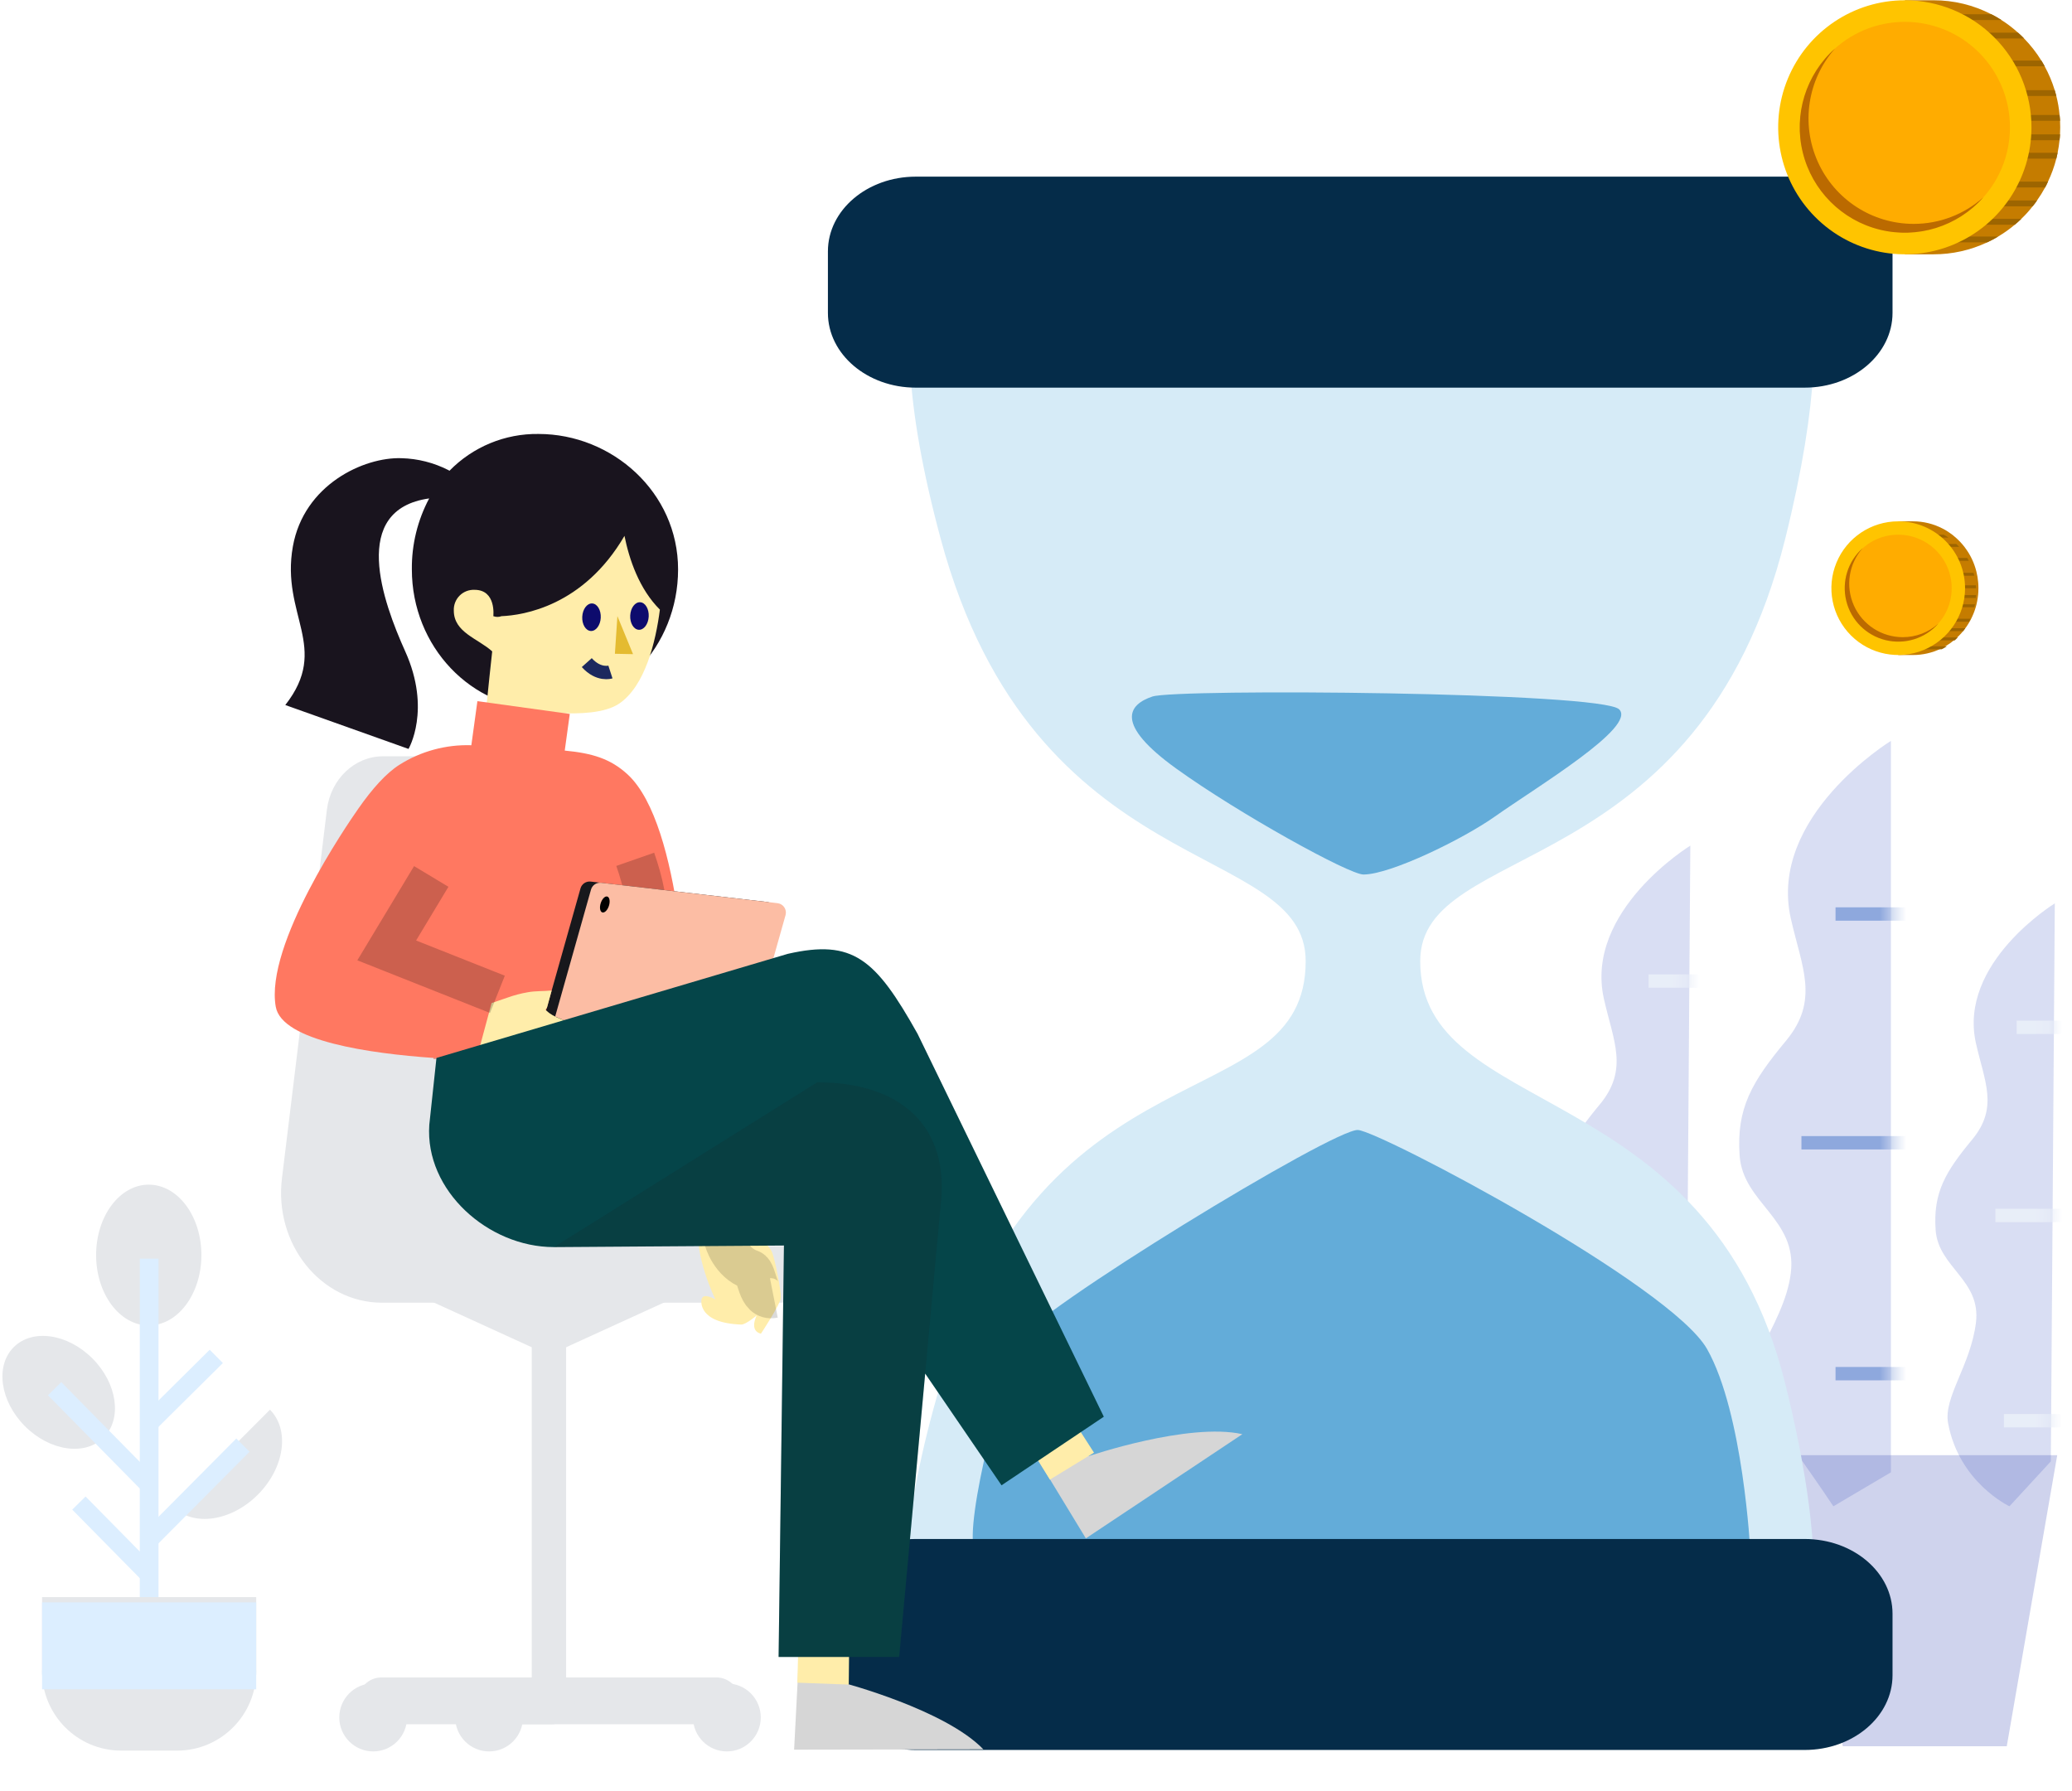 <svg xmlns="http://www.w3.org/2000/svg" xmlns:xlink="http://www.w3.org/1999/xlink" width="155" height="134" viewBox="0 0 155 134">
    <defs>
        <path id="nt6hyo7nqa" d="M8.644 41.744L8.942 0S1.694 4.443 3.04 10.456c.647 2.885 1.71 4.817-.285 7.22C.762 20.08-.172 21.638.027 24.441c.2 2.803 3.414 3.726 3.015 6.929-.4 3.203-2.445 5.58-2.082 7.526.83 4.446 4.59 6.207 4.59 6.207l3.094-3.36z"/>
        <path id="pwn1y60ysc" d="M9.472 45.741L9.798 0S1.856 4.868 3.333 11.458c.708 3.161 1.873 5.278-.314 7.911S-.189 23.71.029 26.781c.22 3.072 3.741 4.084 3.304 7.593-.438 3.51-2.68 6.114-2.282 8.247.908 4.873 5.03 6.802 5.03 6.802l3.391-3.682z"/>
        <path id="ob5r8gtf6e" d="M11.352 54.717V0S2.15 5.64 3.86 13.276c.82 3.66 2.171 6.114-.362 9.164S-.22 27.47.034 31.03c.254 3.56 4.334 4.73 3.827 8.797-.507 4.066-4.418 7.776-2.643 9.554 1.774 1.78 5.827 7.879 5.827 7.879l4.307-2.543z"/>
    </defs>
    <g fill="none" fill-rule="evenodd">
        <g>
            <g>
                <g>
                    <g>
                        <g opacity=".201">
                            <g>
                                <path fill="#425AC2" fill-rule="nonzero" d="M8.644 41.744L8.942 0S1.694 4.443 3.04 10.456c.647 2.885 1.71 4.817-.285 7.22C.762 20.08-.172 21.638.027 24.441c.2 2.803 3.414 3.726 3.015 6.929-.4 3.203-2.445 5.58-2.082 7.526.83 4.446 4.59 6.207 4.59 6.207l3.094-3.36z" transform="translate(-79 -124) translate(79 124) translate(0 13) translate(61.873 .037) translate(82.899 54.543)"/>
                                <g transform="translate(-79 -124) translate(79 124) translate(0 13) translate(61.873 .037) translate(82.899 54.543)">
                                    <mask id="gx26bbz1ub" fill="#fff">
                                        <use xlink:href="#nt6hyo7nqa"/>
                                    </mask>
                                    <g mask="url(#gx26bbz1ub)">
                                        <g>
                                            <g>
                                                <path fill="#8EA8DD" fill-rule="nonzero" d="M0 0H9.886V1H0z" transform="translate(4.398 8.564) translate(1.695 .208)"/>
                                            </g>
                                            <g>
                                                <path fill="#8EA8DD" fill-rule="nonzero" d="M0 0H9.886V1H0z" transform="translate(4.398 8.564) translate(.1 14.283)"/>
                                            </g>
                                            <g>
                                                <path fill="#8EA8DD" fill-rule="nonzero" d="M0 0H9.886V1H0z" transform="translate(4.398 8.564) translate(.738 29.637)"/>
                                            </g>
                                        </g>
                                    </g>
                                </g>
                            </g>
                        </g>
                        <g opacity=".201">
                            <g>
                                <path fill="#425AC2" fill-rule="nonzero" d="M9.472 45.741L9.798 0S1.856 4.868 3.333 11.458c.708 3.161 1.873 5.278-.314 7.911S-.189 23.71.029 26.781c.22 3.072 3.741 4.084 3.304 7.593-.438 3.51-2.68 6.114-2.282 8.247.908 4.873 5.03 6.802 5.03 6.802l3.391-3.682z" transform="translate(-79 -124) translate(79 124) translate(0 13) translate(61.873 .037) translate(54.777 50.224)"/>
                                <g transform="translate(-79 -124) translate(79 124) translate(0 13) translate(61.873 .037) translate(54.777 50.224)">
                                    <mask id="wh925pccod" fill="#fff">
                                        <use xlink:href="#pwn1y60ysc"/>
                                    </mask>
                                    <g mask="url(#wh925pccod)">
                                        <g>
                                            <g>
                                                <path fill="#8EA8DD" fill-rule="nonzero" d="M0 0H10.833V1H0z" transform="translate(5.433 9.602) translate(1.243 .028)"/>
                                            </g>
                                            <g>
                                                <path fill="#8EA8DD" fill-rule="nonzero" d="M0 0H10.833V1H0z" transform="translate(5.433 9.602) translate(.195 32.275)"/>
                                            </g>
                                        </g>
                                    </g>
                                </g>
                            </g>
                        </g>
                        <g fill="#425AC2" fill-rule="nonzero" opacity=".201">
                            <path d="M11.352 54.717V0S2.15 5.64 3.86 13.276c.82 3.66 2.171 6.114-.362 9.164S-.22 27.47.034 31.03c.254 3.56 4.334 4.73 3.827 8.797-.507 4.066-4.418 7.776-2.643 9.554 1.774 1.78 5.827 7.879 5.827 7.879l4.307-2.543z" transform="translate(-79 -124) translate(79 124) translate(0 13) translate(61.873 .037) translate(68.23 42.387)"/>
                        </g>
                        <g fill="#0E24A5" fill-rule="nonzero" opacity=".201">
                            <path d="M0 0L19.818 0 16.043 21.771 3.775 21.771z" transform="translate(-79 -124) translate(79 124) translate(0 13) translate(61.873 .037) translate(72.204 95.824)"/>
                        </g>
                        <g fill="#D6EBF7" fill-rule="nonzero">
                            <g>
                                <path d="M38.437 54.783c0-9.13 20.84-5.618 27.307-31.605C70.97 2.186 65.046 0 65.046 0H3.262s-6.328 2.292-.7 23.178c7.001 25.987 27.307 22.474 27.307 31.605 0 11.94-19.605 5.619-27.307 31.606-6.148 20.739.7 23.178.7 23.178h61.782s5.924-2.186.698-23.178c-5.765-23.177-27.305-19.665-27.305-31.606z" transform="translate(-79 -124) translate(79 124) translate(0 13) translate(61.873 .037) translate(5.932 4.08)"/>
                            </g>
                        </g>
                        <g fill="#052C49" fill-rule="nonzero">
                            <path d="M73.069 15.784H6.572c-3.629 0-6.571-2.504-6.571-5.59V5.59C.001 2.502 2.944 0 6.572 0H73.07c3.63 0 6.571 2.503 6.571 5.59v4.604c.001 3.085-2.941 5.59-6.571 5.59z" transform="translate(-79 -124) translate(79 124) translate(0 13) translate(61.873 .037) translate(.06 .178)"/>
                        </g>
                        <g fill="#63ACD9" fill-rule="nonzero">
                            <path d="M.13 31.51c-.798-2.24 2.312-13.635 3.268-15.714C4.354 13.716 27.076-.16 28.83 0c1.754.16 23.399 11.596 26.11 16.394 2.71 4.797 3.229 15.114 3.229 15.114H.129z" transform="translate(-79 -124) translate(79 124) translate(0 13) translate(61.873 .037) translate(10.892 71.496)"/>
                        </g>
                        <g fill="#052C49" fill-rule="nonzero">
                            <path d="M73.069 15.783H6.572c-3.629 0-6.571-2.502-6.571-5.59V5.59C.001 2.5 2.944 0 6.572 0H73.07c3.63 0 6.571 2.502 6.571 5.59v4.604c.001 3.086-2.941 5.589-6.571 5.589z" transform="translate(-79 -124) translate(79 124) translate(0 13) translate(61.873 .037) translate(.06 102.092)"/>
                        </g>
                        <g fill="#63ACD9" fill-rule="nonzero">
                            <path d="M17.317 13.626c-1.075 0-9.327-4.558-13.99-7.916C-1.338 2.353-.263.912 1.531.312c1.793-.599 33.603-.358 34.92.96 1.316 1.32-6.1 5.757-9.327 8.036-2.364 1.668-7.775 4.318-9.808 4.318z" transform="translate(-79 -124) translate(79 124) translate(0 13) translate(61.873 .037) translate(22.803 38.758)"/>
                        </g>
                        <g transform="translate(-79 -124) translate(79 124) translate(0 13) translate(61.873 .037) translate(68.23 42.387)">
                            <mask id="9pf2ytu4pf" fill="#fff">
                                <use xlink:href="#ob5r8gtf6e"/>
                            </mask>
                            <g mask="url(#9pf2ytu4pf)">
                                <g>
                                    <g>
                                        <path fill="#8EA8DD" fill-rule="nonzero" d="M0 0H9.886V1H0z" transform="translate(4.657 12.197) translate(2.551 .254)"/>
                                    </g>
                                    <g>
                                        <path fill="#8EA8DD" fill-rule="nonzero" d="M0 0H9.886V1H0z" transform="translate(4.657 12.197) translate(0 17.368)"/>
                                    </g>
                                    <g>
                                        <path fill="#8EA8DD" fill-rule="nonzero" d="M0 0H9.886V1H0z" transform="translate(4.657 12.197) translate(2.551 34.641)"/>
                                    </g>
                                </g>
                            </g>
                        </g>
                    </g>
                    <g>
                        <g fill="#E5E7EA" fill-rule="nonzero">
                            <g>
                                <path d="M41.063 36.636v.263c0 2.197-1.7 3.977-3.793 3.977H7.552c-4.583 0-8.111-4.412-7.479-9.355L3.43 3.98C3.719 1.697 5.509 0 7.625 0h8.807c2.115 0 3.905 1.697 4.197 3.979l3.354 27.542c.026.197.044.394.055.589l.018-.003s.62 4.529 6.39 4.529h10.617zM9.426 71.9c0 1.405-1.135 2.544-2.535 2.544-1.4 0-2.536-1.139-2.536-2.543 0-1.405 1.135-2.543 2.536-2.543.672 0 1.317.268 1.793.745.475.476.742 1.123.742 1.798" transform="translate(-79 -124) translate(79 124) translate(0 13) translate(.13 19.464) translate(.052 24.113) translate(20.844)"/>
                                <path d="M32.567 72.411H7.507c-.964 0-1.746-.783-1.746-1.75s.782-1.751 1.745-1.751h25.06c.965 0 1.746.784 1.746 1.75 0 .968-.781 1.751-1.745 1.751" transform="translate(-79 -124) translate(79 124) translate(0 13) translate(.13 19.464) translate(.052 24.113) translate(20.844)"/>
                                <path d="M18.751 71.579L21.322 71.579 21.322 40.77 18.751 40.77z" transform="translate(-79 -124) translate(79 124) translate(0 13) translate(.13 19.464) translate(.052 24.113) translate(20.844)"/>
                                <path d="M28.849 40.77L20.037 44.796 11.224 40.77zM20.231 72.411H16.98c-.964 0-1.745-.783-1.745-1.75s.781-1.751 1.745-1.751h3.252c.964 0 1.746.784 1.746 1.75 0 .968-.782 1.751-1.746 1.751" transform="translate(-79 -124) translate(79 124) translate(0 13) translate(.13 19.464) translate(.052 24.113) translate(20.844)"/>
                                <path d="M18.097 71.9c0 1.405-1.135 2.544-2.535 2.544-1.4 0-2.536-1.139-2.536-2.543 0-1.405 1.136-2.543 2.536-2.543.672 0 1.317.268 1.793.745.475.476.742 1.123.742 1.798M35.885 71.9c0 1.405-1.135 2.544-2.536 2.544-1.4 0-2.535-1.139-2.535-2.543 0-1.405 1.135-2.543 2.535-2.543.673 0 1.318.268 1.793.745.476.476.743 1.123.743 1.798" transform="translate(-79 -124) translate(79 124) translate(0 13) translate(.13 19.464) translate(.052 24.113) translate(20.844)"/>
                            </g>
                            <g>
                                <path d="M14.884 5.267c0 2.909-1.763 5.267-3.938 5.267-2.175 0-3.938-2.36-3.938-5.267C7.008 2.359 8.771 0 10.946 0c2.175 0 3.938 2.358 3.938 5.267" transform="translate(-79 -124) translate(79 124) translate(0 13) translate(.13 19.464) translate(.052 24.113) translate(0 32.045)"/>
                                <path stroke="#DCEEFF" stroke-width="1.4" d="M10.975 32.929L10.975 5.534" transform="translate(-79 -124) translate(79 124) translate(0 13) translate(.13 19.464) translate(.052 24.113) translate(0 32.045)"/>
                                <path d="M6.734 13.004c1.86 1.865 2.237 4.511.842 5.91-1.394 1.4-4.032 1.021-5.892-.844-1.861-1.866-2.237-4.512-.842-5.91 1.394-1.4 4.033-1.022 5.892.844M20.013 16.836c1.5 1.505 1.094 4.35-.906 6.355-2 2.006-4.834 2.412-6.335.908" transform="translate(-79 -124) translate(79 124) translate(0 13) translate(.13 19.464) translate(.052 24.113) translate(0 32.045)"/>
                                <path stroke="#DCEEFF" stroke-width="1.4" d="M17.992 19.485L11.092 26.427M15.998 12.848L10.956 17.846M5.72 23.82L10.988 29.164M3.904 15.266L10.946 22.414" transform="translate(-79 -124) translate(79 124) translate(0 13) translate(.13 19.464) translate(.052 24.113) translate(0 32.045)"/>
                                <path d="M13.087 42.338H8.865c-3.254-.01-5.89-2.652-5.9-5.916v-5.567h16.02v5.567c-.01 3.264-2.645 5.908-5.9 5.917" transform="translate(-79 -124) translate(79 124) translate(0 13) translate(.13 19.464) translate(.052 24.113) translate(0 32.045)"/>
                                <path stroke="#DCEEFF" stroke-width="5.4" d="M18.985 33.949L2.966 33.949" transform="translate(-79 -124) translate(79 124) translate(0 13) translate(.13 19.464) translate(.052 24.113) translate(0 32.045)"/>
                                <path stroke="#DCEEFF" stroke-width="1.4" d="M18.985 37.053L2.966 37.053" transform="translate(-79 -124) translate(79 124) translate(0 13) translate(.13 19.464) translate(.052 24.113) translate(0 32.045)"/>
                            </g>
                        </g>
                        <g>
                            <g>
                                <path fill="#19141E" fill-rule="nonzero" d="M10.763 4.823c-5.964.835-3.465 7.724-1.79 11.445 1.967 4.366.245 7.294.245 7.294L0 20.278c3.383-4.316-.353-6.72.567-11.865.825-4.616 5.303-6.699 8.133-6.6 1.212.032 2.401.334 3.483.882.035.017.068.036.1.057C14.034.959 16.44-.035 18.943 0c5.5 0 10.44 4.353 10.44 10.132s-4.458 10.464-9.957 10.464c-5.5 0-9.958-4.685-9.958-10.464-.02-1.85.426-3.676 1.295-5.309z" transform="translate(-79 -124) translate(79 124) translate(0 13) translate(.13 19.464) translate(20.422) translate(.79)"/>
                                <path fill="#CF3E83" fill-rule="nonzero" d="M20.398 20.873s-2.045.06-2.916-.417l2.808 1.768.108-1.351z" transform="translate(-79 -124) translate(79 124) translate(0 13) translate(.13 19.464) translate(20.422) translate(.79)"/>
                                <g fill="#FFEDAA" fill-rule="nonzero">
                                    <path d="M15.676 5.517c-.306 2.38-1.102 5.734-3.066 7.044-1.042.694-2.94.78-4.558.686l-.37 4.609-5.277-2.18s.507-5.086.727-7.035C2.07 7.676.262 7.229.26 5.59c-.019-.419.14-.825.434-1.12.296-.296.701-.453 1.118-.434 1.638-.001 1.404 1.969 1.404 1.969.196.076.414.077.61.002C5.446 5.94 9.959 5.258 13.027 0c.358 1.77 1.102 3.977 2.65 5.517z" transform="translate(-79 -124) translate(79 124) translate(0 13) translate(.13 19.464) translate(20.422) translate(.79) translate(12.346 7.624)"/>
                                </g>
                                <path fill="#E4BB31" fill-rule="nonzero" d="M24.844 13.626L26.014 16.472 24.657 16.444z" transform="translate(-79 -124) translate(79 124) translate(0 13) translate(.13 19.464) translate(20.422) translate(.79)"/>
                                <path fill="#0D0B6D" fill-rule="nonzero" d="M23.598 13.75c-.03.568-.363 1.012-.745.989-.382-.023-.668-.501-.639-1.07.03-.568.363-1.011.745-.99.382.021.668.501.639 1.07M27.186 13.659c-.03.568-.362 1.012-.745.99-.382-.023-.667-.502-.639-1.07.028-.569.363-1.012.745-.99.382.02.668.5.639 1.069" transform="translate(-79 -124) translate(79 124) translate(0 13) translate(.13 19.464) translate(20.422) translate(.79)"/>
                                <path stroke="#1C295E" d="M24.323 17.808s-.884.286-1.77-.703" transform="translate(-79 -124) translate(79 124) translate(0 13) translate(.13 19.464) translate(20.422) translate(.79)"/>
                                <path fill="#000" fill-rule="nonzero" d="M20.395 20.873s-2.045.06-2.917-.417l2.808 1.768.109-1.351z" opacity=".403" transform="translate(-79 -124) translate(79 124) translate(0 13) translate(.13 19.464) translate(20.422) translate(.79)"/>
                            </g>
                            <g>
                                <path fill="#C83820" fill-rule="nonzero" d="M12.968 26.76l-1.092-.015.003-.054c.376.026.74.049 1.09.07" transform="translate(-79 -124) translate(79 124) translate(0 13) translate(.13 19.464) translate(20.422) translate(0 19.988)"/>
                                <g fill="#FF7861" fill-rule="nonzero">
                                    <path d="M35.237 38.64l-3.607.453-5.812-9.115-.212-3.03-8.851-.132-3.778-.055h-.008c-.35-.021-.713-.043-1.09-.07C7.12 26.358.528 25.429.076 22.859-.746 18.205 5.463 9.172 6.197 8.125l.069-.1c1.04-1.49 2.088-2.65 3.065-3.267 1.607-1.014 3.48-1.522 5.377-1.46L15.161 0l6.91.956-.376 2.742c2.03.195 3.41.593 4.702 1.783 4.149 3.82 4.454 18.127 4.454 18.127l4.386 15.031z" transform="translate(-79 -124) translate(79 124) translate(0 13) translate(.13 19.464) translate(20.422) translate(0 19.988)"/>
                                </g>
                                <path fill="#C83820" fill-rule="nonzero" d="M16.754 26.816v.063s-1.584.005-3.777-.119l3.777.056z" transform="translate(-79 -124) translate(79 124) translate(0 13) translate(.13 19.464) translate(20.422) translate(0 19.988)"/>
                                <path stroke="#000" stroke-width="3" d="M25.479 26.91c.507-6.462 4.02-7.83 1.489-15.078" opacity=".201" transform="translate(-79 -124) translate(79 124) translate(0 13) translate(.13 19.464) translate(20.422) translate(0 19.988)"/>
                                <path fill="#18181C" fill-rule="nonzero" d="M31.453 34.907L18.26 33.381c-.206-.023-.392-.136-.507-.308-.116-.173-.15-.387-.094-.587l5.214-18.478c.094-.334.417-.55.761-.51l13.196 1.526c.206.024.39.137.505.309.115.172.149.386.093.586l-5.214 18.478c-.094.334-.416.55-.76.51" transform="translate(-79 -124) translate(79 124) translate(0 13) translate(.13 19.464) translate(20.422) translate(0 19.988)"/>
                                <path fill="#FCBDA4" fill-rule="nonzero" d="M19.736 28.002l.076.02c1.023.303 2.1.381 3.156.231.838-.11 1.56-.253 1.551-.388-.023-.339-.43-.415-.43-.415l-.781.038-.754-.044s3.46-.657 3.46-.759c-.01-.358-.578-.503-.578-.503s1.19-.19 1.176-.38c-.032-.482-.564-.518-.564-.518s.148-.128.133-.246c-.059-.476-.906-.555-1.308-.613-.595-.002-1.19-.042-1.78-.12-.727-.162-1.436-.4-2.114-.711l2.68-9.496c.094-.334.416-.55.76-.51l13.196 1.526c.205.024.39.137.505.31.115.172.149.386.092.586L33 34.487c-.095.334-.416.55-.76.51l-13.195-1.525c-.206-.023-.391-.136-.507-.308-.115-.173-.15-.388-.093-.588l1.292-4.574z" transform="translate(-79 -124) translate(79 124) translate(0 13) translate(.13 19.464) translate(20.422) translate(0 19.988)"/>
                                <g fill="#FFEDAA" fill-rule="nonzero">
                                    <path d="M20.707 24.31s-.818.694-1.157.682c-3.201-.11-3.03-1.734-2.954-1.938.17-.458 1.024.065 1.024.065s-1.642-3.343-1.247-5.683l3.453-.434c.83.979 1.839 2.196 1.986 2.486.255.502.727 2.993.705 3.485-.023.492-1.494 2.702-1.494 2.702-.912-.222-.316-1.364-.316-1.364zM4.465 6.379l-.223-.06c-.944-.248-1.365-.294-2.579-.957C1.075 5.02.52 4.628 0 4.188L.875.941 2.08.528C2.57.353 3.074.22 3.586.133 4.179.023 4.759.066 5.37 0l-.348 1.28c-.043.05-.082.104-.118.16.026.022.052.047.082.074.25.23.724.636 2.759 1.146.59.078 1.184.118 1.78.12.402.059 1.249.137 1.307.613.015.118-.133.246-.133.246s.531.037.564.519c.014.19-1.176.38-1.176.38s.57.145.579.503c0 .102-3.46.758-3.46.758l.753.045.783-.038s.407.076.43.415c.008.134-.713.278-1.551.388-.355.048-.713.073-1.071.074-.706-.005-1.408-.107-2.087-.304z" transform="translate(-79 -124) translate(79 124) translate(0 13) translate(.13 19.464) translate(20.422) translate(0 19.988) translate(15.347 21.644)"/>
                                </g>
                                <path stroke="#000" stroke-width="3" d="M33.621 40.302s.45 1.702 1.991 2.232c.54.185.405 2.374 1.726 2.113" opacity=".148" transform="translate(-79 -124) translate(79 124) translate(0 13) translate(.13 19.464) translate(20.422) translate(0 19.988)"/>
                                <path fill="#020101" fill-rule="nonzero" d="M25 15.31c-.104.327-.326.548-.496.494-.17-.055-.224-.363-.119-.69.105-.328.326-.55.496-.496.17.054.223.364.119.691" transform="translate(-79 -124) translate(79 124) translate(0 13) translate(.13 19.464) translate(20.422) translate(0 19.988)"/>
                                <path stroke="#000" stroke-width="3" d="M11.708 13.114L8.377 18.646 16.658 21.933" opacity=".2" transform="translate(-79 -124) translate(79 124) translate(0 13) translate(.13 19.464) translate(20.422) translate(0 19.988)"/>
                            </g>
                            <g fill-rule="nonzero">
                                <g fill="#D6D6D6">
                                    <path d="M.53 14.942l3.586 1.67-.408 3.573s7.594 1.999 10.45 4.968L0 25.177l.53-10.235zM16.487.593L20.411 0l1.63 3.218S29.503.675 33.533 1.576L21.825 9.37 16.487.593z" transform="translate(-79 -124) translate(79 124) translate(0 13) translate(.13 19.464) translate(20.422) translate(11.545 38.549) translate(27.308 34.7)"/>
                                </g>
                                <g fill="#FFEDAA">
                                    <path d="M0 19.71l.116-4.326 3.761 1.5-.032 2.967L0 19.709zM16.605.832L20.582 0l1.61 2.502-3.298 2.016-2.29-3.685z" transform="translate(-79 -124) translate(79 124) translate(0 13) translate(.13 19.464) translate(20.422) translate(11.545 38.549) translate(27.55 35.157)"/>
                                </g>
                                <g fill="#054549">
                                    <path d="M37.113 31.744L35.166 52.94h-9.018l.4-30.778-17.212.118c-4.91 0-9.66-4.23-9.319-9.146l.536-5.004L26.838.342c4.867-1.104 6.554.355 9.708 5.988l13.93 28.64-7.652 5.13-5.711-8.356z" transform="translate(-79 -124) translate(79 124) translate(0 13) translate(.13 19.464) translate(20.422) translate(11.545 38.549)"/>
                                </g>
                                <g fill="#18181C" opacity=".15">
                                    <path d="M19.698 0L0 12.329l17.212-.12-.4 30.78h9.018l3.091-33.66C29.684 3.203 25.863 0 19.698 0" transform="translate(-79 -124) translate(79 124) translate(0 13) translate(.13 19.464) translate(20.422) translate(11.545 38.549) translate(9.336 9.954)"/>
                                </g>
                            </g>
                        </g>
                    </g>
                </g>
                <g fill-rule="nonzero">
                    <path fill="#C57C00" d="M11 5c0 .094-.002.187-.008.28-.003.077-.009.153-.018.229-.016.166-.041.331-.074.495-.015.078-.032.154-.05.23-.078.311-.186.615-.322.905-.034.078-.072.155-.111.23-.094.176-.199.348-.313.512-.052.079-.109.155-.169.229-.134.176-.28.342-.44.495-.082.082-.165.157-.25.23-.2.173-.416.328-.642.465-.136.084-.277.16-.422.228-.648.312-1.355.473-2.07.472H5V0h1.11c.776 0 1.54.188 2.229.55.135.069.266.145.392.23.226.145.44.311.638.495.082.072.16.15.235.229.253.264.476.555.667.868.044.074.089.15.13.227.16.298.29.613.386.938.022.076.044.152.063.23.061.245.104.496.126.748.009.076.014.152.018.23.004.084.006.17.006.255z" transform="translate(-79 -124) translate(79 124) translate(137 39)"/>
                    <g fill="#9D6500">
                        <path d="M3.824 4.514c-.004.074-.009.146-.017.218H2.56v-.218h1.264zM3.74 5.205c-.014.074-.03.146-.046.219H2.162v-.219h1.577zM3.4 6.288c-.031.074-.066.148-.102.219H1.79v-.219H3.4zM3.013 6.996c-.048.076-.1.149-.154.219H1.293v-.219h1.72zM2.457 7.688c-.074.077-.15.15-.228.218H.763v-.218h1.694zM1.643 8.35c-.124.08-.253.154-.385.219H0V8.35h1.643zM3.825 4.002h-1.35v-.218h1.333c.009.072.014.145.017.218zM3.693 3.07H2.322v-.22h1.315c.02.073.04.145.056.22zM3.283 1.955H1.908V1.74h1.257c.04.07.081.142.118.216zM2.557.91h-1.53V.691h1.315c.075.069.146.143.215.219zM1.76.218H.277V0h1.125c.123.065.242.138.358.218z" transform="translate(-79 -124) translate(79 124) translate(137 39) translate(7 1)"/>
                    </g>
                    <path fill="#FFC400" d="M10 5c0 2.022-1.218 3.845-3.086 4.62-1.869.773-4.02.345-5.45-1.085C.035 7.105-.392 4.955.382 3.087 1.155 1.218 2.978 0 5 0c1.325 0 2.597.527 3.535 1.464C9.473 2.402 10 3.674 10 5z" transform="translate(-79 -124) translate(79 124) translate(137 39)"/>
                    <path fill="#FFAC00" d="M9 5c0 2.21-1.79 4-4 4S1 7.21 1 5s1.79-4 4-4c1.06 0 2.078.421 2.828 1.172C8.578 2.922 9 3.939 9 5z" transform="translate(-79 -124) translate(79 124) translate(137 39)"/>
                    <path fill="#BB6A00" d="M5.34 8.666c-1.577 0-3.007-.925-3.654-2.364C1.04 4.863 1.298 3.18 2.346 2 1.232 2.988.76 4.511 1.116 5.955s1.484 2.572 2.929 2.928C5.49 9.24 7.012 8.766 8 7.653c-.732.654-1.679 1.014-2.66 1.013z" transform="translate(-79 -124) translate(79 124) translate(137 39)"/>
                </g>
                <g fill-rule="nonzero">
                    <path fill="#C57C00" d="M21.118 9.521c0 .18-.004.356-.014.533-.008.148-.018.292-.036.436-.032.316-.08.63-.144.941-.028.148-.06.292-.097.436-.15.593-.36 1.17-.623 1.722-.065.147-.139.294-.215.435-.182.336-.385.661-.606.973-.102.15-.21.296-.326.435-.26.336-.545.65-.853.942-.159.155-.32.299-.484.435-.39.33-.806.625-1.244.885-.264.16-.537.305-.817.434-1.255.592-2.625.898-4.011.896H9.497V.02h2.15c1.502-.002 2.982.357 4.317 1.046.261.13.515.276.76.435.438.277.851.592 1.236.942.158.136.308.284.455.435.49.5.922 1.054 1.29 1.65.086.14.173.284.251.432.31.566.562 1.164.75 1.783.042.143.085.287.121.435.12.467.201.943.244 1.423.018.144.028.288.036.435.007.162.011.324.011.485z" transform="translate(-79 -124) translate(79 124) translate(133)"/>
                    <g fill="#9D6500">
                        <path d="M8.115 8.988c-.007.147-.018.291-.036.435H5.433v-.435h2.682zM7.935 10.364c-.028.148-.06.292-.096.436H4.588v-.436h3.347zM7.215 12.522c-.064.147-.138.294-.215.435H3.8v-.435h3.416zM6.394 13.931c-.1.15-.21.296-.326.435H2.745v-.435h3.65zM5.215 15.308c-.158.155-.319.299-.484.435H1.62v-.435h3.595zM3.487 16.628c-.264.16-.536.305-.817.434H0v-.434h3.487zM8.119 7.97H5.253v-.435h2.828c.02.144.03.287.038.435zM7.839 6.112H4.927v-.434h2.79c.042.143.086.286.122.434zM6.968 3.893H4.05v-.43h2.667c.085.14.172.283.25.43zM5.426 1.812H2.18v-.435H4.97c.158.136.309.284.455.435zM3.735.435H.588V0h2.387c.262.13.515.275.76.435z" transform="translate(-79 -124) translate(79 124) translate(133) translate(12.989 1.066)"/>
                    </g>
                    <path fill="#FFC400" d="M18.968 9.521c0 3.843-2.307 7.308-5.847 8.78-3.54 1.47-7.615.658-10.325-2.06C.086 13.525-.724 9.438.742 5.887 2.208 2.336 5.663.02 9.495.02c2.512 0 4.922 1 6.699 2.783C17.97 4.584 18.968 7 18.968 9.52z" transform="translate(-79 -124) translate(79 124) translate(133)"/>
                    <path fill="#FFAC00" d="M17.358 9.521c0 4.355-3.52 7.886-7.862 7.886-4.343 0-7.863-3.53-7.863-7.886 0-4.355 3.52-7.886 7.863-7.886 2.085 0 4.085.83 5.56 2.31 1.474 1.479 2.302 3.485 2.302 5.576z" transform="translate(-79 -124) translate(79 124) translate(133)"/>
                    <path fill="#BB6A00" d="M10.153 16.748c-3.096 0-5.904-1.82-7.172-4.653-1.27-2.832-.763-6.147 1.293-8.468C2.091 5.57 1.162 8.57 1.862 11.413c.7 2.844 2.914 5.063 5.75 5.765 2.834.701 5.823-.231 7.762-2.422-1.437 1.285-3.296 1.994-5.221 1.992z" transform="translate(-79 -124) translate(79 124) translate(133)"/>
                </g>
            </g>
        </g>
    </g>
</svg>
